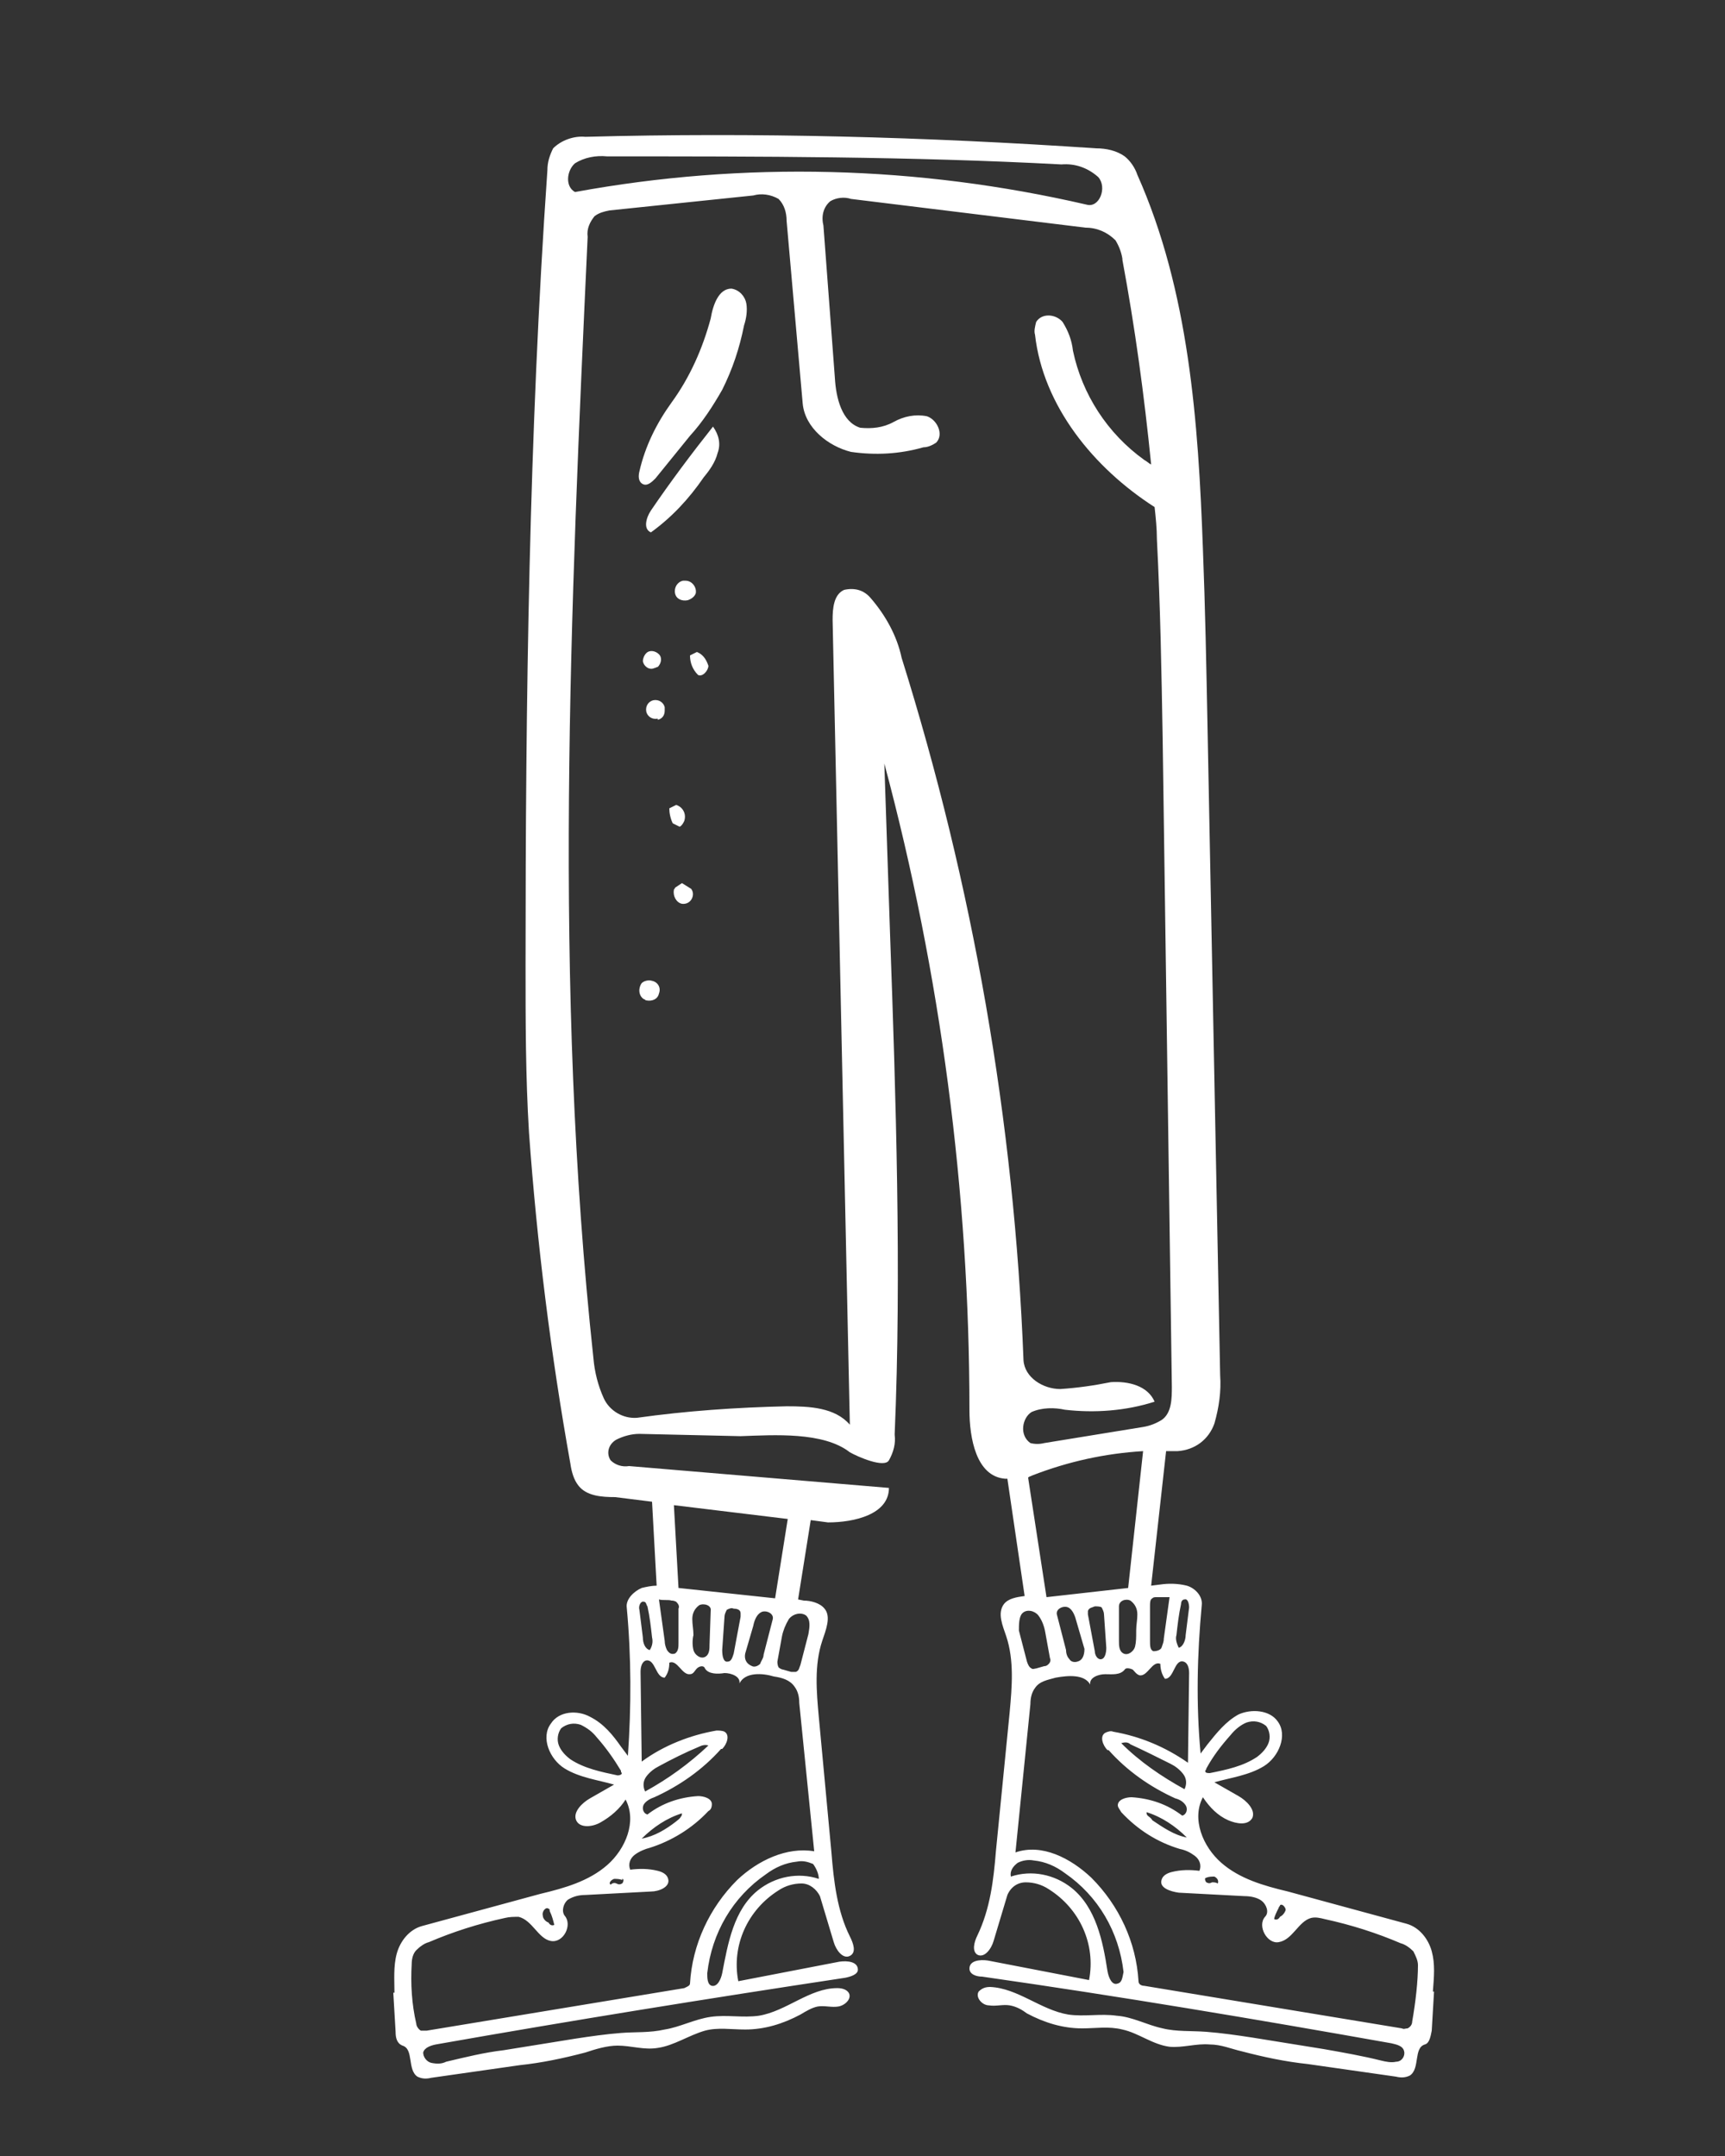 <?xml version="1.0" encoding="utf-8"?>
<!-- Generator: Adobe Illustrator 21.1.0, SVG Export Plug-In . SVG Version: 6.00 Build 0)  -->
<svg version="1.1" id="Layer_1" xmlns="http://www.w3.org/2000/svg" xmlns:xlink="http://www.w3.org/1999/xlink" x="0px" y="0px"
	 viewBox="0 0 150 187.5" style="enable-background:new 0 0 150 187.5;" xml:space="preserve">
<rect x="0" y="0" width="150" height="187.5" fill="#333333" stroke="none"/>
<style type="text/css">
	.st0{fill:#FFFFFF;}
</style>
<title>icons</title>
<g>
	<path class="st0" d="M63.6,25.1c-1.1,0-1.6,1.4-1.8,2.6c-0.7,2.6-1.8,5.1-3.4,7.3c-1.3,1.8-2.3,3.8-2.8,6c-0.1,0.4-0.1,0.9,0.3,1.1
		s0.8-0.2,1.1-0.5l3-3.7c1.1-1.2,2-2.6,2.8-4c0.9-1.8,1.5-3.6,1.9-5.6c0.2-0.6,0.3-1.3,0.2-1.9C64.8,25.8,64.3,25.2,63.6,25.1z"/>
	<path class="st0" d="M56.6,44.4c-0.4,0.6-0.7,1.6,0,1.9c1.8-1.3,3.3-2.9,4.6-4.8c0.5-0.6,1-1.3,1.2-2.1c0.3-0.8,0.1-1.6-0.4-2.3
		C60.1,39.5,58.3,41.9,56.6,44.4z"/>
	<path class="st0" d="M56.7,85.3c-0.3-0.1-0.7,0-0.9,0.2c-0.3,0.4-0.3,1.1,0.2,1.4c0.1,0,0.1,0.1,0.2,0.1c0.5,0.1,1-0.1,1.1-0.6
		C57.5,85.9,57.2,85.4,56.7,85.3z"/>
	<path class="st0" d="M56.8,60.9c-0.4,0.1-0.7,0.5-0.6,1c0.1,0.4,0.5,0.7,1,0.6l0,0.1c0.4-0.1,0.6-0.4,0.6-0.8c0-0.1,0-0.2,0-0.3
		C57.7,61.1,57.3,60.8,56.8,60.9z"/>
	<path class="st0" d="M60.6,56.7L60,57c0,0.6,0.2,1.2,0.7,1.7c0.4,0.2,0.9-0.4,0.9-0.8C61.4,57.3,61.1,56.9,60.6,56.7z"/>
	<path class="st0" d="M59.8,52.2c0.3-0.1,0.6-0.3,0.7-0.6c0.1-0.5-0.3-1.1-0.9-1.1c-0.1,0-0.2,0-0.2,0c-0.5,0.1-0.8,0.6-0.7,1.1
		S59.3,52.3,59.8,52.2z"/>
	<path class="st0" d="M59.1,71.9c0.2-0.1,0.3-0.3,0.4-0.5c0.2-0.6-0.1-1.2-0.7-1.4l-0.6,0.3c0,0.4,0.1,0.9,0.3,1.3l0,0L59.1,71.9z"
		/>
	<path class="st0" d="M60.1,77.3l-0.8-0.5l-0.6,0.4c0,0.1-0.1,0.1-0.1,0.2c-0.1,0.5,0.2,1.1,0.7,1.2C60.1,78.7,60.5,77.8,60.1,77.3
		L60.1,77.3z"/>
	<path class="st0" d="M56.9,58.1c0.1,0,0.2-0.1,0.3-0.1c0.3-0.3,0.4-0.8,0.1-1.1c-0.3-0.3-0.8-0.4-1.1-0.1c-0.2,0.2-0.3,0.5-0.3,0.7
		C56,58,56.5,58.3,56.9,58.1z"/>
	<path class="st0" d="M124.5,169.7c-0.3-1.1-1.1-2.1-2.2-2.4l-10.3-2.8c-2.1-0.5-4.2-1.1-5.8-2.5s-2.6-3.8-1.6-5.7
		c0.6,0.9,1.3,1.6,2.2,2c0.7,0.3,1.7,0.5,2.1-0.2c0.3-0.7-0.5-1.5-1.2-1.9l-2.1-1.2c1.4-0.4,3-0.6,4.3-1.4c1.3-0.8,2.1-2.7,1.2-3.9
		c-0.7-1-2.3-1.1-3.4-0.6c-1.1,0.6-1.9,1.6-2.7,2.6l-0.6,0.8c-0.4-4.3-0.3-8.6,0.1-12.9c0.1-0.8-0.6-1.5-1.3-1.7
		c-0.8-0.2-1.6-0.2-2.3-0.1l-0.8,0.1l1.3-11.7c0.3,0,0.7,0,1,0c1.5-0.1,2.7-1,3.2-2.4c0.4-1.4,0.6-2.8,0.5-4.2l-1.1-56.5
		c-0.1-5.1-0.2-10.3-0.4-15.4c-0.4-11-1.2-22.4-5.7-32.5c-0.2-0.6-0.6-1.2-1.1-1.6c-0.7-0.5-1.6-0.7-2.5-0.7
		c-14.8-1-29.6-1.4-44.4-1c-1-0.1-2.1,0.3-2.8,1c-0.3,0.6-0.5,1.2-0.5,1.9c-1.6,23-1.9,46.1-1.9,69.1c0,4.9,0,9.7,0.3,14.6
		c0.7,9.7,1.9,19.3,3.6,28.8c0.1,0.7,0.3,1.4,0.7,1.9c0.7,0.9,2,1,3.2,1l3.2,0.4l0.4,7.3c-0.4,0-0.9,0.1-1.3,0.2
		c-0.7,0.3-1.4,1-1.3,1.7c0.4,4.3,0.4,8.6,0.1,12.9l-0.6-0.8c-0.7-1-1.5-2-2.7-2.6c-1.1-0.6-2.7-0.5-3.4,0.6
		c-0.9,1.2-0.1,3.1,1.2,3.9c1.3,0.8,2.9,1,4.3,1.4l-2.1,1.2c-0.7,0.4-1.5,1.2-1.2,1.9c0.3,0.7,1.4,0.6,2.1,0.2
		c0.9-0.5,1.7-1.2,2.2-2c1,1.9,0,4.3-1.6,5.7c-1.6,1.4-3.7,2-5.8,2.5l-10.3,2.8c-1.1,0.3-1.9,1.3-2.2,2.4c-0.3,1.1-0.2,2.3-0.2,3.4
		l-0.1,0l0.2,3.4c0,0.5,0.1,1,0.6,1.2c1,0.3,0.4,2.1,1.3,2.7c0.4,0.2,0.8,0.2,1.2,0.1l7.7-1.1c1.9-0.2,3.8-0.6,5.7-1.1
		c0.9-0.3,1.9-0.6,2.8-0.6c1.2,0,2.3,0.4,3.5,0.2c1.4-0.2,2.7-1.1,4.1-1.5c1.1-0.3,2.3-0.1,3.5-0.1c1.7,0,3.3-0.5,4.8-1.3
		c0.5-0.3,1-0.6,1.5-0.7c0.6-0.1,1.2,0.1,1.8,0c0.6-0.1,1.2-0.7,0.9-1.2c-0.2-0.3-0.6-0.4-1-0.4c-2.4,0-4.4,2-6.8,2.4
		c-1.4,0.2-2.8-0.1-4.2,0.1c-1.4,0.2-2.7,0.9-4,1.1c-1.3,0.3-2.6,0.2-3.8,0.3c-1.3,0.1-2.7,0.3-4,0.5l-6.2,1c-1.7,0.2-3.3,0.6-5,1
		c-0.4,0.2-0.8,0.2-1.3,0.1c-0.4-0.1-0.7-0.5-0.7-0.9c0.1-0.4,0.6-0.6,1.1-0.7c11.9-2.1,23.7-4,35.6-5.8c0.5-0.1,1.1-0.3,1.1-0.7
		c0-0.7-0.9-0.8-1.6-0.7l-8.8,1.7c-0.6-3.1,0.8-6.2,3.5-7.9c0.6-0.4,1.3-0.6,2-0.6c0.7,0,1.3,0.5,1.6,1.1l1.2,4
		c0.2,0.7,0.8,1.5,1.4,1.2c0.6-0.3,0.3-1.1,0-1.7c-1.1-2.2-1.4-4.8-1.6-7.3l-1.1-11.8c-0.2-2.2-0.4-4.5,0.3-6.6
		c0.3-0.9,0.8-2.1,0.2-2.8c-0.4-0.5-1.2-0.7-1.8-0.7l-0.5-0.1l1.1-6.9l1.5,0.2c2.3,0,5.3-0.7,5.3-3l-22.6-1.9
		c-0.6,0.1-1.2-0.1-1.6-0.5c-0.4-0.6-0.2-1.4,0.5-1.8c0.6-0.3,1.3-0.5,2-0.5l8.8,0.2c2.9-0.1,7.2-0.4,9.5,1.4c0.7,0.4,3,1.4,3.4,0.7
		c0.4-0.7,0.6-1.5,0.5-2.2l0-0.1c0.6-13.9,0.1-29.5-0.4-43.4l-0.5-14.9c4.9,18.3,7.4,37.3,7.4,56.2c0,2.5,0.6,5.8,3.1,6
		c0.1,0,0.1,0,0.2,0l1.5,10.2c-0.7,0.1-1.4,0.2-1.8,0.7c-0.6,0.8-0.1,1.9,0.2,2.8c0.7,2.1,0.5,4.4,0.3,6.6L86.6,161
		c-0.2,2.5-0.5,5-1.6,7.3c-0.3,0.6-0.5,1.4,0,1.7c0.6,0.3,1.2-0.5,1.4-1.2l1.2-4c0.3-0.7,0.9-1.1,1.6-1.1c0.7,0,1.4,0.2,2,0.6
		c2.7,1.7,4.1,4.8,3.5,7.9l-8.8-1.7c-0.7-0.1-1.6,0-1.6,0.7c0,0.5,0.6,0.7,1.1,0.7c11.9,1.7,23.8,3.7,35.6,5.8
		c0.4,0.1,1,0.2,1.1,0.7c0.1,0.4-0.2,0.9-0.7,0.9c-0.4,0.1-0.9,0-1.3-0.1c-1.6-0.4-3.3-0.7-5-1l-6.2-1c-1.3-0.2-2.7-0.4-4-0.5
		c-1.3-0.1-2.6,0-3.8-0.3c-1.4-0.3-2.6-1-4-1.1c-1.4-0.2-2.8,0.1-4.2-0.1c-2.4-0.4-4.4-2.3-6.8-2.4c-0.4,0-0.7,0.1-1,0.4
		c-0.3,0.5,0.3,1.2,0.9,1.2c0.6,0.1,1.2-0.1,1.8,0c0.6,0.1,1.1,0.4,1.5,0.7c1.5,0.8,3.1,1.3,4.8,1.3c1.2,0,2.3-0.2,3.5,0.1
		c1.4,0.3,2.6,1.3,4.1,1.5c1.2,0.1,2.3-0.3,3.5-0.2c1,0,1.9,0.4,2.8,0.6c1.9,0.5,3.8,0.9,5.7,1.1l7.7,1.1c0.4,0.1,0.8,0.1,1.2-0.1
		c0.9-0.6,0.3-2.4,1.3-2.7c0.4-0.1,0.5-0.7,0.6-1.2l0.2-3.4l-0.1,0C124.7,171.9,124.8,170.8,124.5,169.7z M104.9,153.8
		c0.6-1.1,1.3-2,2.1-2.9c0.4-0.5,0.9-0.9,1.4-1.1c0.6-0.2,1.2-0.1,1.7,0.3l0,0c0.3,0.4,0.4,1,0.2,1.5c-0.2,0.5-0.6,0.9-1,1.2
		c-1.2,0.8-2.6,1.1-4.1,1.4c-0.2,0-0.4,0-0.4-0.2C104.9,153.9,104.9,153.8,104.9,153.8z M53.7,154.4c-1.4-0.3-2.9-0.6-4.1-1.4
		c-0.4-0.3-0.8-0.7-1-1.2c-0.2-0.5-0.1-1.1,0.2-1.5l0,0c0.5-0.4,1.1-0.5,1.7-0.3c0.6,0.3,1,0.6,1.4,1.1c0.8,0.9,1.5,1.9,2.1,2.9
		c0,0,0,0.1,0,0.1C54.2,154.3,53.9,154.4,53.7,154.4z M56,139.3c0.2,0,0.2,0.3,0.3,0.4c0.2,0.9,0.3,1.8,0.4,2.7
		c0.1,0.4,0,0.8-0.2,1.1l0,0c-0.4-0.1-0.6-0.6-0.6-1.1l-0.3-2.4C55.5,139.7,55.7,139.2,56,139.3z M53.4,163.4c0.2,0,0.5,0,0.7,0.1
		l0-0.1c0.2,0,0.1,0.3,0,0.4c-0.2,0.1-0.3,0.1-0.5,0c-0.2-0.1-0.4,0-0.5,0.1C52.9,163.8,53.1,163.5,53.4,163.4z M47.7,166
		c0.1,0,0.1,0.1,0.1,0.2c0.2,0.4,0.3,0.8,0.4,1.2c0,0,0,0,0,0c-0.2,0.1-0.4,0-0.5-0.2l0,0c-0.3-0.1-0.5-0.4-0.5-0.6
		C47.1,166.2,47.5,165.8,47.7,166z M71.2,163.4c-1.8-0.6-3.8-0.2-5.3,1c-2.1,1.7-2.6,4.6-3.1,7.2c-0.1,0.5-0.4,1.2-0.9,1.1
		c-0.4-0.1-0.4-0.7-0.4-1.1c0.4-3.5,2.2-6.6,5.1-8.6c0.8-0.6,1.7-1,2.7-1.1l0,0c0.5-0.1,0.9,0,1.4,0.2C71,162.5,71.2,163,71.2,163.4
		z M64.1,163.5c-2.4,2.4-3.9,5.6-4.1,9c0,0.2-0.3,0.3-0.5,0.4l-22.4,3.7c-0.2,0-0.3,0-0.5,0c-0.2-0.1-0.4-0.4-0.4-0.6
		c-0.4-1.7-0.5-3.5-0.4-5.2c0-0.4,0.1-0.9,0.4-1.2c0.3-0.3,0.7-0.6,1.1-0.7c2.1-0.9,4.3-1.6,6.6-2.1c0.4-0.1,0.8-0.1,1.2-0.1
		c1.2,0.3,1.7,1.9,2.8,2.1c1.1,0.2,1.9-1.4,1.2-2.2c-0.3-0.4-0.1-1.1,0.3-1.4c0.5-0.3,1-0.4,1.5-0.4l5.7-0.3c0.7,0,1.7-0.4,1.5-1.1
		c-0.1-0.4-0.5-0.6-0.9-0.7c-0.8-0.2-1.6-0.2-2.4-0.1c-0.2-0.5,0-1,0.4-1.3c0.4-0.3,0.9-0.5,1.3-0.6c1.9-0.6,3.7-1.7,5.1-3.2
		c0.2-0.1,0.3-0.3,0.3-0.6c0-0.5-0.7-0.7-1.2-0.7c-1.6,0.1-3.1,0.6-4.4,1.6c-0.4-0.1-0.5-0.6-0.3-0.9c0.2-0.3,0.6-0.5,0.9-0.6
		c2.2-1,4.2-2.4,5.8-4.2l0.1,0c0.4-0.4,0.7-1.2,0.2-1.5c-0.2-0.1-0.5-0.1-0.7-0.1c-2.3,0.4-4.6,1.3-6.5,2.7l-0.1-7.8
		c0-0.4,0.1-0.9,0.5-1c0.8-0.1,0.8,1.5,1.6,1.5c0.3-0.4,0.4-0.8,0.4-1.3c0.7-0.3,1.1,1.1,1.8,1c0.3,0,0.4-0.3,0.6-0.5
		c0.2-0.2,0.6-0.3,0.7,0c0.3,0.5,1.1,0.5,1.7,0.4c0.6,0,1.4,0.3,1.3,0.9c0.5-1,2-0.9,3-0.6c0.7,0.1,1.4,0.3,1.8,0.9
		c0.3,0.4,0.4,0.9,0.4,1.4l1.3,12.9C68.4,160.6,65.9,161.8,64.1,163.5z M60.8,151.9c0.2-0.1,0.5-0.2,0.8-0.1c-1.7,1.6-3.5,2.9-5.5,4
		c-0.2-0.4-0.2-0.9,0.1-1.3c0.3-0.4,0.7-0.7,1.1-0.9C58.4,153,59.6,152.4,60.8,151.9L60.8,151.9z M58.8,158.4
		c-0.9,0.7-1.9,1.3-3,1.5c1-1,2.2-1.8,3.5-2.2c0,0.1,0,0.2-0.1,0.3C59.1,158.2,58.9,158.3,58.8,158.4L58.8,158.4z M61.7,143
		c0,0.4,0,0.9-0.4,1.1c-0.4,0.2-0.9-0.2-1-0.6c-0.1-0.4-0.1-0.9,0-1.3c0-0.5-0.1-0.9-0.1-1.4c0-0.5,0.2-0.9,0.6-1.2
		c0.4-0.2,1.1,0,1,0.5L61.7,143L61.7,143z M62.8,143.5l0.2-2.9c0-0.2,0.1-0.4,0.2-0.6c0.2-0.1,0.4-0.2,0.6-0.1
		c0.3,0,0.6,0.1,0.6,0.4c0,0.1,0,0.2,0,0.3l-0.6,3.2c-0.1,0.3-0.2,0.7-0.5,0.7l0,0C62.9,144.6,62.8,144,62.8,143.5z M64.8,143.8
		l0.7-2.4c0.1-0.5,0.3-1,0.7-1.2c0.4-0.2,1.1,0.1,1,0.6l0,0l-0.8,3.1c0,0.3-0.2,0.5-0.3,0.8c-0.2,0.2-0.5,0.3-0.7,0.2
		C64.9,144.7,64.7,144.3,64.8,143.8z M70.1,140.5c0.4,0.4,0.3,1,0.2,1.6l-0.7,2.7c-0.1,0.2-0.1,0.5-0.4,0.6c-0.1,0-0.3,0-0.4,0
		l-0.7-0.2l0,0c-0.1,0-0.3-0.1-0.4-0.2c-0.1-0.2-0.1-0.4-0.1-0.5l0.4-2.2c0.1-0.5,0.3-1,0.6-1.5C69,140.3,69.7,140.2,70.1,140.5z
		 M68.5,132.1l-1.1,6.9l-8.4-0.9l-0.4-7.2L68.5,132.1z M58.4,139.2c0.1,0,0.2,0,0.4,0.1l0,0c0.2,0.2,0.3,0.4,0.2,0.6l0,3
		c0,0.3,0,0.7-0.3,0.9c-0.3,0.1-0.5,0-0.7-0.3c-0.1-0.2-0.2-0.5-0.2-0.8l-0.5-3.6C57.7,139.2,58.1,139.1,58.4,139.2z M111.2,165.9
		c0-0.1,0.1-0.1,0.1-0.2c0.2-0.2,0.5,0.2,0.5,0.4c-0.1,0.3-0.3,0.5-0.5,0.6l0,0c-0.1,0.2-0.3,0.3-0.5,0.2c0,0,0,0,0,0
		C110.8,166.7,111,166.3,111.2,165.9z M104.9,163.3L104.9,163.3c0.2-0.1,0.5-0.1,0.7-0.1c0.2,0.1,0.4,0.3,0.3,0.6
		c-0.2-0.1-0.3-0.1-0.5-0.1c-0.2,0.1-0.3,0.1-0.5,0C104.8,163.6,104.7,163.3,104.9,163.3z M102.3,142.2c0.1-0.9,0.2-1.8,0.4-2.7
		c0-0.2,0.1-0.4,0.3-0.4c0.3-0.1,0.4,0.4,0.4,0.7l-0.3,2.4c0,0.4-0.2,1-0.6,1.1l0,0C102.3,142.9,102.2,142.5,102.3,142.2z
		 M100.2,139L100.2,139c0.1-0.1,0.2-0.1,0.4-0.1c0.4,0,0.7,0,1.1,0l-0.5,3.6c0,0.3-0.1,0.5-0.2,0.8c-0.1,0.2-0.4,0.3-0.7,0.3
		c-0.3-0.1-0.3-0.5-0.3-0.9l0-3C100,139.4,100,139.1,100.2,139z M50,14.2c0.8-0.5,1.8-0.7,2.8-0.6c13.2,0,26.4,0,39.5,0.7
		c1.2-0.1,2.3,0.3,3.2,1.1c0.8,0.9,0.1,2.7-1,2.4C79.8,14.4,64.7,14,50,16.7C49.1,16.2,49.3,14.8,50,14.2z M89.7,122.8
		c0.9-0.4,2-0.4,2.9-0.2c2.6,0.3,5.3,0.1,7.8-0.7c-0.6-1.4-2.3-1.8-3.8-1.7c-1.5,0.3-2.9,0.5-4.4,0.6c-1.5,0-3.1-1-3.2-2.5
		c-0.8-20.8-4.4-41.3-10.6-61.1c-0.4-1.9-1.4-3.7-2.7-5.2c-0.6-0.7-1.4-0.9-2.3-0.7c-0.9,0.4-1,1.6-1,2.6l1.5,70
		c-1.3-1.5-3.5-1.6-5.5-1.6c-4.4,0.1-8.7,0.4-13,1c-1.2,0.1-2.4-0.6-2.9-1.7c-0.5-1.1-0.8-2.3-0.9-3.5c-3.5-32.4-2-65-0.5-97.5
		c-0.1-0.7,0.2-1.3,0.6-1.8c0.4-0.3,0.8-0.4,1.3-0.5L65.5,17c0.7-0.2,1.5-0.1,2.2,0.3c0.5,0.5,0.7,1.2,0.7,1.9l1.4,15.9
		c0.2,2.1,2.2,3.7,4.2,4.2c2.1,0.3,4.2,0.2,6.3-0.4c0.4,0,0.8-0.2,1.1-0.4c0.7-0.7,0.1-2-0.8-2.3c-1-0.2-2,0-2.9,0.5
		c-0.9,0.5-1.9,0.6-2.9,0.5c-1.6-0.5-2.1-2.6-2.2-4.3l-1-13.3c-0.2-0.8,0-1.6,0.6-2.1c0.5-0.3,1.2-0.4,1.8-0.2l20.4,2.5
		c1,0,1.9,0.4,2.6,1.1c0.3,0.5,0.5,1,0.6,1.6v0.1c1.1,5.9,1.9,11.8,2.5,17.8c-0.2-0.1-0.4-0.3-0.6-0.4c-3.2-2.3-5.4-5.7-6.2-9.5
		c-0.1-0.9-0.4-1.7-0.9-2.5c-0.6-0.7-1.8-0.8-2.3,0c-0.1,0.4-0.2,0.8-0.1,1.1c0.7,6.2,5.1,11.6,10.4,15c0.1,0.9,0.2,1.9,0.2,2.8
		c0.3,5.8,0.4,11.5,0.5,17.3l0.8,56.4c0,1,0,2.3-0.9,2.9c-0.5,0.3-1,0.5-1.6,0.6l-8.6,1.4c-0.4,0.1-0.8,0.1-1.2,0
		C88.6,124.8,88.9,123.3,89.7,122.8z M98.7,143.2c-0.1,0.4-0.6,0.8-1,0.6c-0.4-0.2-0.4-0.7-0.4-1.1l0,0l0-3c0-0.5,0.6-0.7,1-0.5
		c0.4,0.3,0.6,0.7,0.6,1.2c0,0.5-0.1,0.9-0.1,1.4C98.8,142.4,98.8,142.8,98.7,143.2z M98.1,138.1l-7.1,0.8l-1.6-10.4
		c0.1-0.1,0.2-0.1,0.4-0.2c3.1-1.2,6.3-1.9,9.6-2.1L98.1,138.1z M95.7,144.3c-0.3,0-0.5-0.4-0.5-0.7l-0.6-3.2c0-0.1,0-0.2,0-0.3
		c0.1-0.3,0.4-0.3,0.6-0.4c0.2,0,0.5,0,0.6,0.1c0.1,0.2,0.2,0.4,0.2,0.6l0.2,2.9C96.2,143.7,96.1,144.3,95.7,144.3L95.7,144.3z
		 M93.7,144.5c-0.3,0.1-0.6,0-0.7-0.2c-0.2-0.2-0.3-0.5-0.3-0.8l-0.8-3.1l0,0c-0.1-0.5,0.6-0.8,1-0.6c0.4,0.2,0.6,0.8,0.7,1.2
		l0.7,2.4C94.3,144,94.1,144.4,93.7,144.5z M88.9,140.3c0.4-0.4,1.1-0.2,1.4,0.2c0.3,0.4,0.5,0.9,0.6,1.5l0.4,2.2
		c0.1,0.2,0,0.4-0.1,0.5c-0.1,0.1-0.2,0.2-0.4,0.2l0,0l-0.7,0.2c-0.1,0-0.3,0.1-0.4,0c-0.2-0.1-0.3-0.3-0.4-0.6l-0.7-2.7
		C88.6,141.3,88.6,140.6,88.9,140.3z M97.2,172.5c-0.5,0.2-0.8-0.5-0.9-1.1c-0.4-2.6-1-5.5-3.1-7.2c-1.5-1.2-3.5-1.6-5.3-1
		c-0.1-0.5,0.2-0.9,0.6-1.2c0.4-0.2,0.9-0.3,1.4-0.2l0,0c1,0.1,1.9,0.5,2.7,1.1c2.9,2,4.7,5.1,5.1,8.6
		C97.6,171.9,97.6,172.4,97.2,172.5z M122.8,175.8c0,0.3-0.2,0.5-0.4,0.6c-0.2,0-0.3,0.1-0.5,0l-22.4-3.7c-0.2,0-0.5-0.1-0.5-0.4
		c-0.2-3.4-1.7-6.6-4.1-9c-1.8-1.7-4.3-3-6.6-2.2l1.3-12.9c0-0.5,0.1-1,0.4-1.4c0.4-0.6,1.1-0.7,1.8-0.9c1.1-0.2,2.5-0.3,3,0.6
		c-0.1-0.6,0.7-0.9,1.3-0.9c0.6,0,1.3,0.1,1.7-0.4c0.1-0.2,0.5-0.1,0.7,0c0.2,0.2,0.3,0.4,0.6,0.5c0.7,0.1,1.1-1.3,1.8-1
		c0,0.4,0.1,0.9,0.4,1.3c0.8,0,0.8-1.7,1.6-1.5c0.4,0.1,0.5,0.6,0.5,1l-0.1,7.8c-2-1.4-4.2-2.3-6.5-2.7c-0.2-0.1-0.5,0-0.7,0.1
		c-0.5,0.3-0.2,1.1,0.2,1.5l0.1,0c1.6,1.8,3.6,3.2,5.8,4.2c0.4,0.1,0.7,0.3,0.9,0.6c0.2,0.3,0.1,0.8-0.3,0.9c-1.3-1-2.8-1.5-4.4-1.6
		c-0.5,0-1.2,0.2-1.2,0.7c0,0.2,0.2,0.4,0.3,0.6c1.4,1.5,3.1,2.6,5.1,3.2c0.5,0.1,0.9,0.3,1.3,0.6c0.4,0.3,0.6,0.8,0.4,1.3
		c-0.8-0.1-1.6-0.1-2.4,0.1c-0.4,0.1-0.8,0.3-0.9,0.7c-0.2,0.7,0.8,1,1.5,1.1l5.7,0.3c0.5,0,1.1,0.1,1.5,0.4c0.4,0.3,0.7,1,0.3,1.4
		c-0.7,0.8,0.2,2.4,1.2,2.2c1.2-0.2,1.7-1.8,2.8-2.1c0.4-0.1,0.8,0,1.2,0.1c2.3,0.5,4.5,1.2,6.6,2.1c0.4,0.1,0.8,0.4,1.1,0.7
		c0.2,0.4,0.4,0.8,0.4,1.2C123.3,172.3,123.1,174.1,122.8,175.8z M99.8,157.9c-0.1-0.1-0.1-0.2-0.1-0.3c1.3,0.4,2.5,1.2,3.5,2.2
		c-1.1-0.2-2.1-0.9-3-1.5l0,0C100.1,158.1,99.9,158,99.8,157.9z M101.8,153.4c0.4,0.2,0.8,0.5,1.1,0.9c0.3,0.4,0.3,0.9,0.1,1.3
		c-2-1.1-3.9-2.4-5.5-4c0.3-0.1,0.6-0.1,0.8,0.1l0,0C99.4,152.2,100.6,152.8,101.8,153.4z"/>
</g>
</svg>
